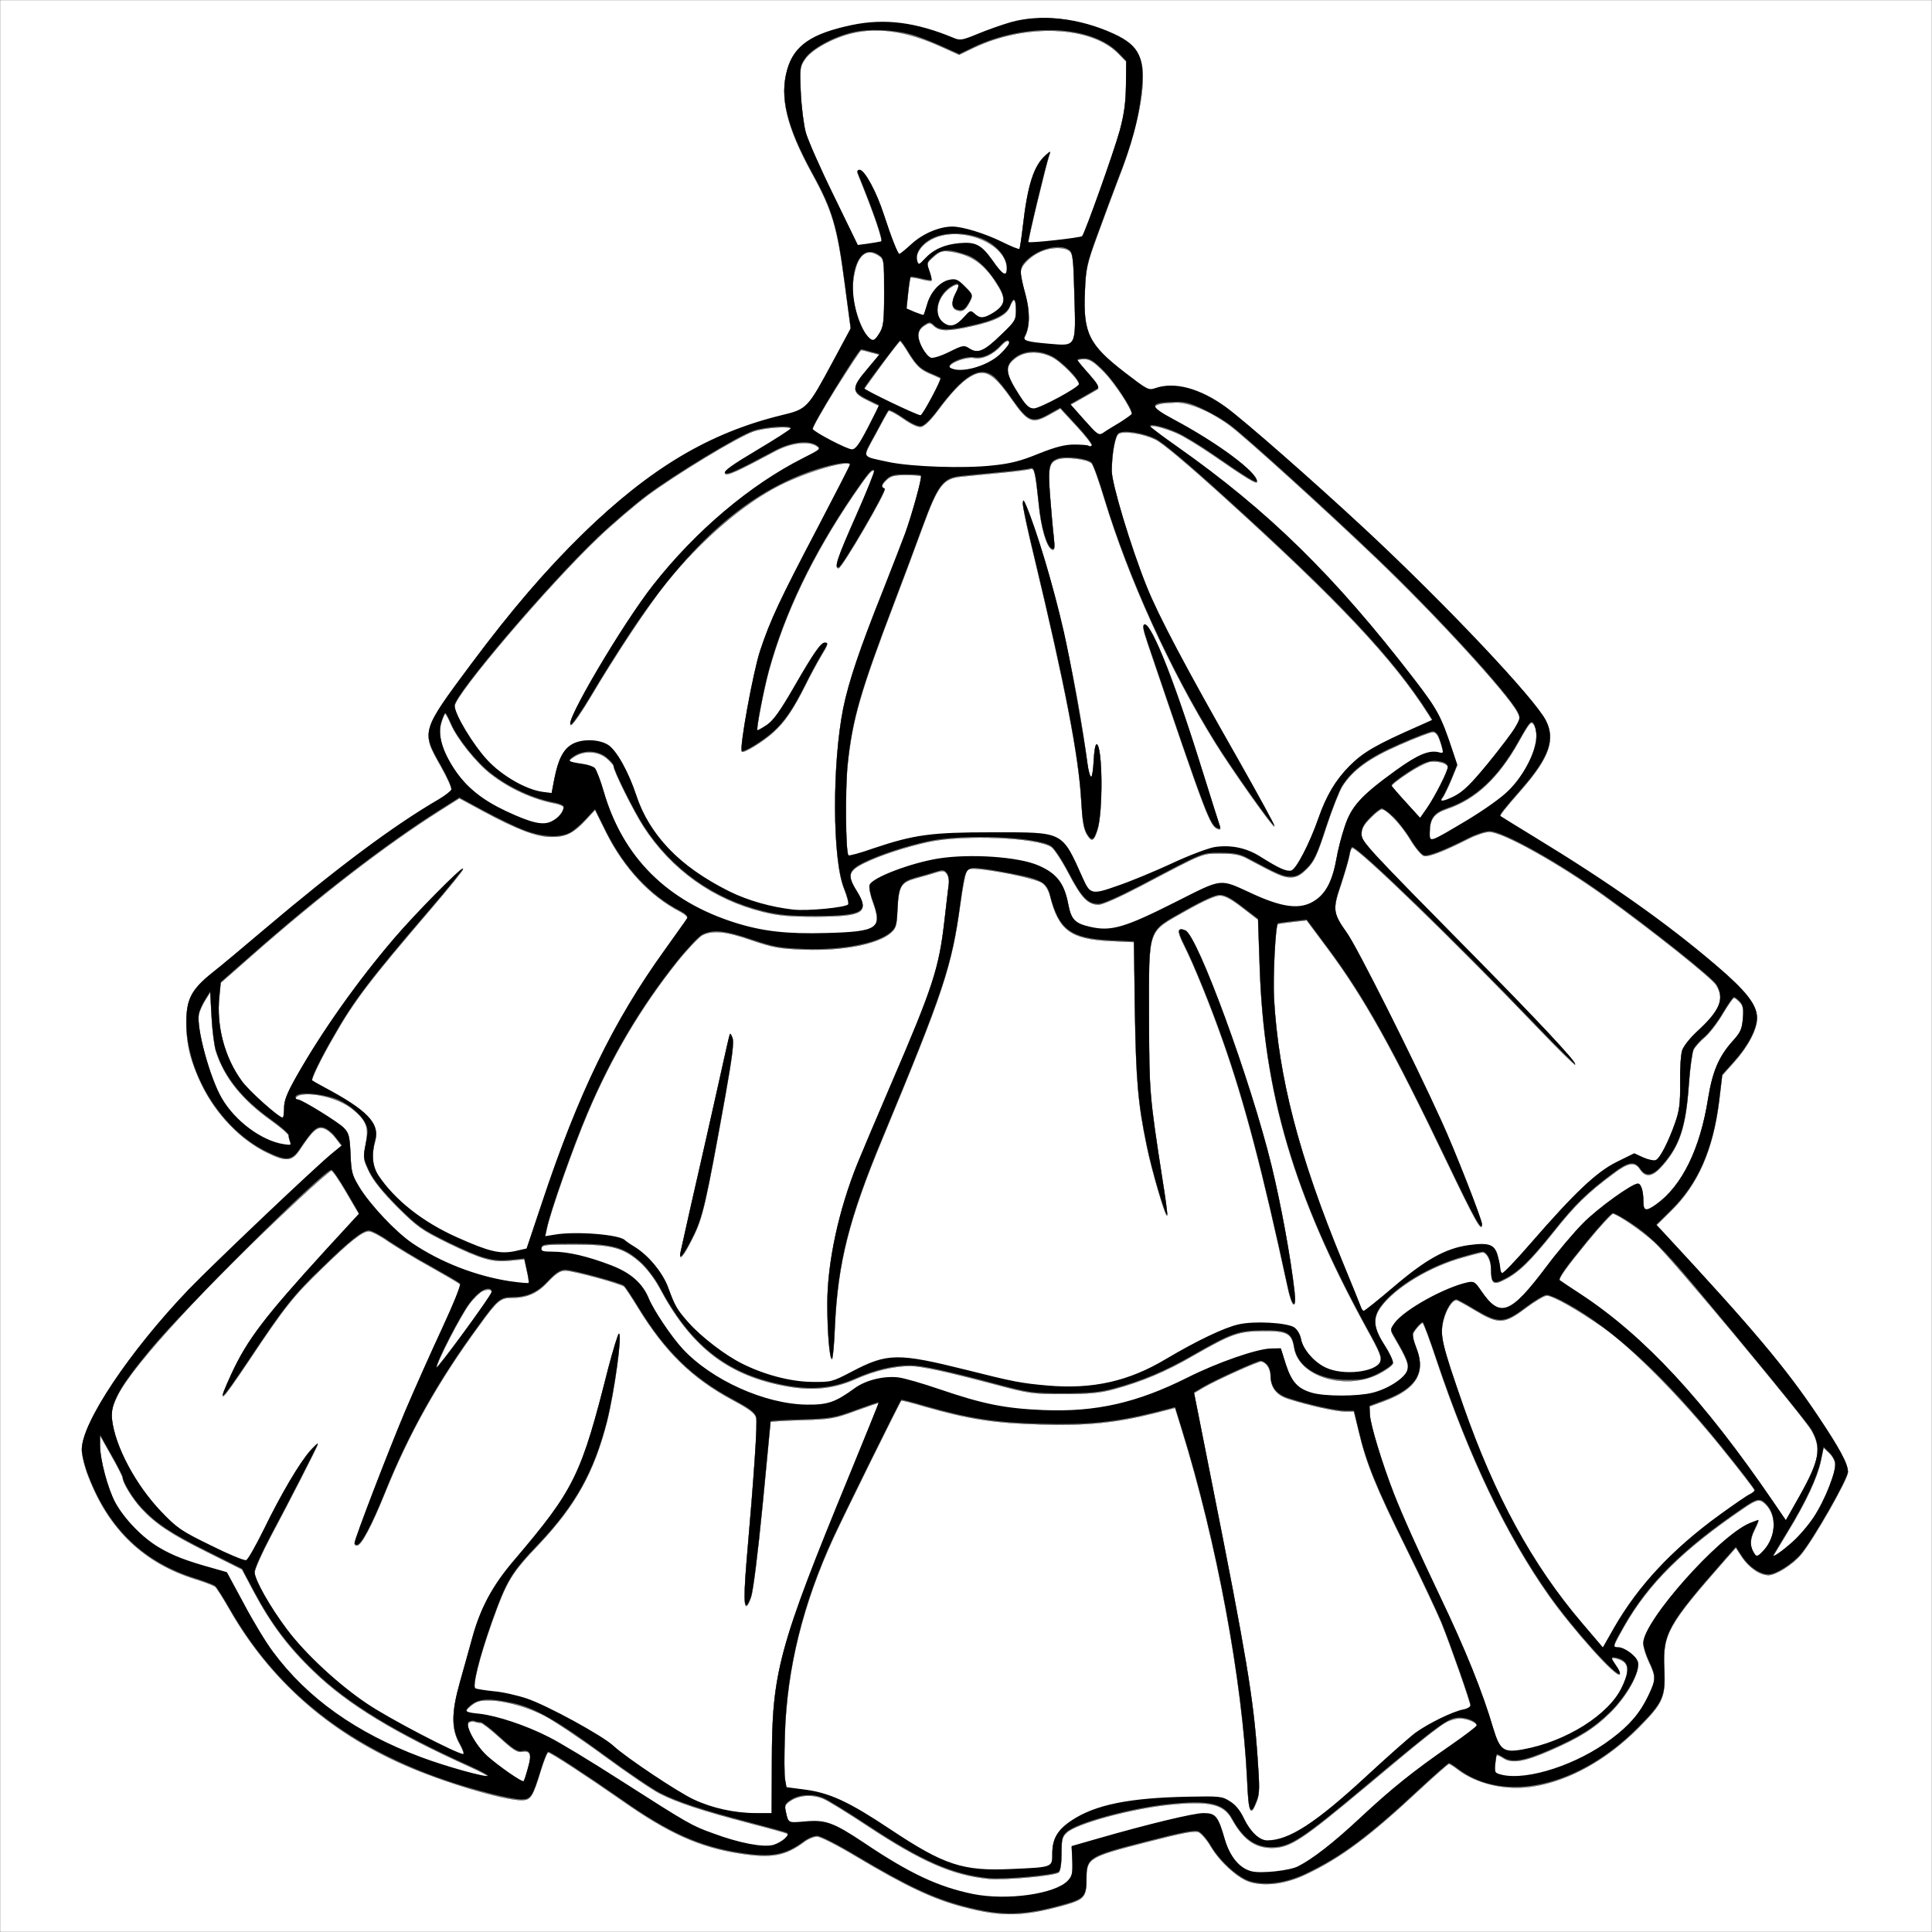 <?xml version="1.0" encoding="utf-8"?>
<!-- Generator: Adobe Illustrator 21.0.0, SVG Export Plug-In . SVG Version: 6.00 Build 0)  -->
<svg version="1.1" baseProfile="tiny"
	 id="svg82" inkscape:version="0.92.2 5c3e80d, 2017-08-06" sodipodi:docname="3 #36170.svg" xmlns:cc="http://creativecommons.org/ns#" xmlns:dc="http://purl.org/dc/elements/1.1/" xmlns:inkscape="http://www.inkscape.org/namespaces/inkscape" xmlns:rdf="http://www.w3.org/1999/02/22-rdf-syntax-ns#" xmlns:sodipodi="http://sodipodi.sourceforge.net/DTD/sodipodi-0.dtd" xmlns:svg="http://www.w3.org/2000/svg"
	 xmlns="http://www.w3.org/2000/svg" xmlns:xlink="http://www.w3.org/1999/xlink" x="0px" y="0px" width="850px" height="850px"
	 viewBox="0 0 850 850" xml:space="preserve">
<rect x="0" y="0" width="850" height="850" fill="#808080" stroke="none"/>
<sodipodi:namedview  bordercolor="#666666" borderopacity="1" gridtolerance="10" guidetolerance="10" id="namedview84" inkscape:current-layer="svg82" inkscape:cx="965.71411" inkscape:cy="855.9997" inkscape:pageopacity="0" inkscape:pageshadow="2" inkscape:window-height="978" inkscape:window-maximized="1" inkscape:window-width="1920" inkscape:window-x="0" inkscape:window-y="1" inkscape:zoom="0.83294118" objecttolerance="10" pagecolor="#ffffff" showgrid="false">
	</sodipodi:namedview>
<g id="g80" transform="translate(0,0) scale(0.1,0.1)">
	<path id="path4" fill="#FFFFFF" stroke="#000000" stroke-miterlimit="10" d="M0,0h4250h4250v4250v4250H4250H0V4250V0z M4302,152
		c-68,28-78,30-106,18c-166-69-302-87-447-57c-177,37-255,89-285,194c-35,120-3,252,110,458c88,160,110,234,142,479l27,203l-79,147
		c-111,206-113,209-226,236c-474,116-877,438-1366,1095c-218,293-219,294-133,445c29,51,50,98,47,106s-27,26-53,42
		c-200,116-448,301-773,576c-85,72-187,158-227,189c-92,74-113,116-113,218c0,95,20,173,69,274c64,130,171,240,286,296
		c84,41,109,39,143-12c56-84,76-103,105-95c14,3,38,22,53,42l28,36l-44,36c-81,67-523,487-631,599c-260,272-469,585-469,702
		c0,23,13,77,30,119c90,233,244,380,474,451c38,12,75,26,83,32c7,6,36,52,64,101c176,307,434,537,770,684c168,74,434,154,513,154
		c41,0,49-12,86-133c13-42,27-77,32-77c12,0,175,107,324,211c207,146,345,207,522,234c137,21,197,10,279-51c17-13,43-24,58-24
		s90,38,178,91c215,128,333,184,467,219c171,45,265,42,452-11c78-23,88-35,88-113c0-90,9-96,258-160c167-43,219-53,236-45
		c12,6,37,34,54,64c42,70,123,142,175,156c69,19,157,6,243-35c155-74,276-164,500-373c67-62,125-113,129-113c3,0,21,11,39,25
		c84,64,212,93,328,75c159-24,326-117,466-258c109-110,120-134,114-260c-7-153,15-192,269-481l46-52l27,41c31,47,79,80,117,80
		c32,0,106-47,142-90c54-64,207-332,207-363c0-34-35-100-130-242c-143-214-285-383-683-812l-30-32l65-64c118-116,184-266,211-479
		l14-117l52-58c62-69,101-144,101-193c0-57-48-118-182-232c-217-185-463-359-798-563c-80-49-147-90-149-92c-6-4,15-30,97-124
		c118-136,145-215,103-297c-50-97-439-509-791-837c-230-214-539-485-618-542c-114-82-225-112-310-82c-29,10-35,6-134-70
		c-158-122-183-174-175-356c4-101,8-122,55-250c28-77,69-187,91-245c86-217,127-427,102-516c-21-77-93-124-260-170
		C4610,62,4486,75,4302,152z"/>
	<g id="M1Color11">
		<path fill="#FFFFFF" stroke="#000000" stroke-miterlimit="10" d="M3774,1081l45-6c26-4,51-8,58-10c10-3-31-124-102-298
			c-5-11-3-17,7-17c22,0,74,96,106,195c34,104,62,175,69,175c3,0,28-20,55-45c50-45,122-75,178-75c45,0,143,30,218,67
			c40,20,75,34,77,31c2-2,9-46,15-98c21-184,48-269,101-315c21-19,22-19,15-1c-14,40-96,380-92,384c7,6,230-19,237-26
			c13-16,141-375,166-467c20-75,26-125,27-202l1-102l-34-35c-120-123-407-135-637-26l-64,31l-82-37c-146-66-272-85-385-59
			c-85,19-182,72-211,115c-23,33-24,41-19,150c3,63,13,142,22,175s64,158,123,278L3774,1081z"/>
		<path fill="#FFFFFF" stroke="#000000" stroke-miterlimit="10" d="M4068,1142c39-42,87-63,152-69c72-7,98,7,147,76
			c45,65,63,74,63,33c0-112-206-194-330-130c-48,25-75,66-65,98C4041,1169,4043,1169,4068,1142z"/>
		<path fill="#FFFFFF" stroke="#000000" stroke-miterlimit="10" d="M4704,1103c-24-17-81-16-124,3c-48,21-90,63-90,91
			c0,12,9,57,21,99c21,76,20,144-2,185c-11,21,7,26,112,35c115,10,113,13,106-215C4723,1139,4720,1115,4704,1103z"/>
		<path fill="#FFFFFF" stroke="#000000" stroke-miterlimit="10" d="M4006,1221c-2,2-7,34-11,72l-7,67l37,16c20,8,38,14,39,12
			s8-22,15-46c15-55,57-100,98-108c28-6,38-1,68,29c35,35,36,37,21,66c-20,37-31,44-56,36c-24-8-26-35-4-76c18-35,14-45-13-31
			c-68,37-91,125-44,163c30,24,57,17,93-24c26-29,28-30,46-14c24,22,40,21,80-3c53-33,60-60,27-116c-60-102-118-144-218-158
			c-32-4-43,0-70,24c-31,27-31,29-18,65c7,20,11,38,9,40s-23-1-46-7C4028,1222,4008,1219,4006,1221z"/>
		<path fill="#FFFFFF" stroke="#000000" stroke-miterlimit="10" d="M3868,1126c-36-25-66-20-88,16c-23,38-35,121-25,180
			c14,84,60,178,87,178c4,0,17-15,28-33c17-28,20-50,20-179C3890,1148,3889,1140,3868,1126z"/>
		<path fill="#FFFFFF" stroke="#000000" stroke-miterlimit="10" d="M4265,1536c37,24,65,12,139-60c63-60,66-66,66-110
			c0-53-11-59-27-17c-14,37-64,63-168,86c-102,23-140,23-165,0c-18-17-21-17-45-1c-17,11-25,26-25,44c0,32,33,90,56,99
			c9,3,45-8,81-26C4237,1521,4242,1521,4265,1536z"/>
		<path fill="#FFFFFF" stroke="#000000" stroke-miterlimit="10" d="M4050,1830c9,0,94-159,88-165c-2-1-24-12-51-23
			c-38-17-54-33-85-81c-20-34-39-61-42-60c-3,0-39,46-80,102s-76,105-78,108C3799,1717,4034,1830,4050,1830z"/>
		<path fill="#FFFFFF" stroke="#000000" stroke-miterlimit="10" d="M4181,1621c42,27,163-6,219-60c38-36,51-61,32-61
			c-5,0-17,9-27,20c-37,41-82,61-118,55C4245,1567,4157,1605,4181,1621z"/>
		<path fill="#FFFFFF" stroke="#000000" stroke-miterlimit="10" d="M3867,1785c-1,0-24-11-52-25c-69-34-69-52,0-133l55-66l-37-10
			c-21-6-41-11-44-11c-4,0-54,77-113,170c-59,94-104,174-101,180c10,16,152,90,173,90c16,0,32-22,71-97
			C3847,1829,3868,1786,3867,1785z"/>
		<path fill="#FFFFFF" stroke="#000000" stroke-miterlimit="10" d="M4549,1800c27-1,193-90,198-107c6-17-80-105-122-124
			c-55-26-113-24-153,3c-55,39-52,70,17,176C4516,1789,4529,1800,4549,1800z"/>
		<path fill="#FFFFFF" stroke="#000000" stroke-miterlimit="10" d="M4858,1637c-44-45-63-57-87-57c-17,0-31,3-31,6s23,31,51,62
			c37,42,47,59,37,65c-7,4-37,22-66,38l-53,30l62,70c58,65,63,69,83,56c11-8,45-29,74-46c28-18,52-35,52-38
			C4980,1799,4904,1684,4858,1637z"/>
		<path fill="#FFFFFF" stroke="#000000" stroke-miterlimit="10" d="M4665,1797l-50,28c-73,41-92,33-161-65c-85-122-123-142-189-101
			c-39,24-82,70-142,151c-30,40-57,66-71,68s-44-12-79-37c-32-22-60-37-64-33s-30,51-58,104c-59,109-65,97,59,124
			c101,21,332,29,457,15c79-8,125-20,203-52c75-30,116-40,156-40c29,0,58,2,63,5c5,4,12,3,15-2s-27-44-67-87L4665,1797z"/>
	</g>
	<g id="M4GraUDC12">
		<path fill="#FFFFFF" stroke="#000000" stroke-miterlimit="10" d="M6676,3133c-43-82-360-428-621-677c-230-220-567-525-640-581
			c-82-62-181-105-240-104c-27,1-59,3-70,6c-43,11-33,23,62,73c191,102,363,230,363,270c0,12-45-15-192-117c-58-40-130-84-160-97
			c-58-25-118-40-118-28c1,4,54,44,118,89c402,283,693,568,1044,1024c103,134,118,163,167,310l22,66l-26,64c-15,35-32,70-37,77
			c-20,24,0,23,50-2c39-20,72-52,147-143c53-65,108-137,121-160C6689,3164,6690,3159,6676,3133z"/>
		<path fill="#FFFFFF" stroke="#000000" stroke-miterlimit="10" d="M3710,3118c24-117,72-260,175-518c42-107,86-220,97-250
			c31-86,76-249,70-255c-3-3-33-5-67-5c-48,0-66,4-83,20c-25,23-28,36-10,42c12,4-188,348-203,348c-19,0-6-41,77-228
			c47-106,83-196,80-199c-9-10-25,8-94,109c-177,261-299,515-369,768c-23,84-57,260-51,265c2,2,21-9,42-23c29-20,59-62,120-168
			c86-149,117-194,135-194c16,0,15,3-19,60c-16,27-48,86-70,131c-51,101-88,156-138,201c-44,40-130,93-138,85c-12-11,49-346,80-441
			c45-136,86-223,254-543c78-149,142-274,142-277c0-27-184,26-310,89c-160,81-347,241-499,430c-77,95-226,320-331,498
			c-41,69-81,127-88,127c-34,0,227-443,362-614c186-237,426-440,660-558c74-37,79-41,61-54c-35-26-114-17-185,21
			c-170,91-210,109-220,99c-8-8,33-37,139-100c82-49,150-92,150-97c2-14-114-6-164,11c-70,24-346,192-468,283
			c-56,42-153,125-215,184c-221,210-632,693-632,742c0,38,81,172,144,240c64,69,170,130,243,140l40,5l12-63c17-85,38-127,75-150
			c42-26,119-25,161,1c37,23,90,118,124,221c84,257,376,470,691,504c63,7,228-9,242-23c4-4-4-36-18-71
			C3662,3784,3661,3364,3710,3118z"/>
		<path fill="#FFFFFF" stroke="#000000" stroke-miterlimit="10" d="M5390,2191c-162-147-273-241-306-257c-55-27-141-40-163-25
			c-15,10-29,85-30,163c-1,55,85,340,154,511c51,128,174,360,402,760c90,159,162,291,160,293c-6,6-185-247-259-366
			c-200-322-382-723-489-1075c-23-77-48-147-56-156c-16-19-116-31-150-18c-38,14-43,37-33,165c5,65,12,145,16,178c5,47,4,58-7,54
			c-23-8-49-95-59-202c-14-134-19-158-35-153c-7,3-66,11-131,17c-66,6-144,14-174,17c-81,8-103,36-172,224c-31,85-85,230-121,324
			c-153,402-187,520-208,721c-11,109-9,388,4,400c3,3,52-10,108-30c182-61,254-71,524-71c320,0,305-7,400,204c31,69,40,71,152,31
			c54-18,160-62,236-97c76-36,162-68,190-73c71-11,141,3,202,42c83,52,114,66,136,61c22-6,81-120,119-229c36-103,76-169,137-231
			c61-61,116-93,307-177l58-26l-17-27C6131,2900,5889,2643,5390,2191z M4828,3652c-16,50-25,54-46,19c-14-24-20-59-25-149
			c-11-194-70-501-206-1068c-53-218-64-291-35-224c8,19,31,82,50,140c90,271,172,645,219,997c4,29,11,53,16,53c4,0,9-33,11-73
			c2-41,7-71,13-70C4851,3283,4853,3577,4828,3652z M5360,3648c-36-12-47-41-310-816c-22-65-24-82-13-82c8,0,32,39,58,92
			c49,106,117,299,204,580c33,106,63,201,67,212C5371,3647,5369,3651,5360,3648z"/>
	</g>
	<g id="M4GraUDC5">
		<path fill="#FFFFFF" stroke="#000000" stroke-miterlimit="10" d="M2443,3535c-96-18-200-65-281-128c-65-49-152-159-178-221
			c-11-25-22-46-25-46s-11,18-18,41c-16,54,4,125,60,209c52,77,120,132,224,181c115,54,165,65,203,45c30-15,52-43,52-64
			C2480,3547,2463,3539,2443,3535z"/>
		<path fill="#FFFFFF" stroke="#000000" stroke-miterlimit="10" d="M6747,3186c-11-15-19-6-67,80c-89,158-189,251-314,293
			c-58,20-76,45-76,105c0,47-6,49,164-52c73-44,153-100,183-131C6731,3390,6786,3240,6747,3186z"/>
		<path fill="#FFFFFF" stroke="#000000" stroke-miterlimit="10" d="M6331,3313c18,5,20,2,15-18c-13-53-26-75-43-74
			c-10,0-76,25-146,56c-135,59-206,111-252,183c-13,21-45,102-71,181c-39,121-53,150-84,181c-29,29-46,38-72,38c-32,0-57-11-193-84
			c-31-16-57-21-115-21c-84,0-70-5-351,143c-96,50-167,82-186,82c-47,0-75-30-132-139c-29-55-63-107-76-115c-64-42-387-55-540-22
			c-101,22-214,59-285,94c-68,34-74,55-31,124c58,93,30,110-179,111c-115,0-163-4-232-21c-219-54-403-185-526-375
			c-44-68-132-245-132-265c0-6-14-22-31-36c-38-32-100-35-144-6c-32,21-28,24,39,34c22,3,46,11,53,18c7,8,25,54,39,103
			c84,289,278,483,579,578c122,38,227,50,403,45c224-6,245-21,203-138c-12-32-18-65-15-74c12-32,180-96,304-116c142-22,353-7,439,31
			c81,35,114,79,131,171c13,67,30,84,97,99c91,21,152,3,370-107c219-110,194-107,347-37c145,66,222,70,287,16c39-33,64-87,79-173
			c6-36,22-99,36-140c29-90,72-137,227-249C6239,3322,6288,3302,6331,3313z"/>
		<path fill="#FFFFFF" stroke="#000000" stroke-miterlimit="10" d="M6299,3350c-15,0-60,22-103,50s-76,54-74,59c2,4,31,38,65,75
			l61,67l30-43c37-54,92-163,92-182C6370,3361,6341,3350,6299,3350z"/>
	</g>
	<g id="M4GraBUC1">
		<path fill="#FFFFFF" stroke="#000000" stroke-miterlimit="10" d="M3023,4043c5-8-6-19-30-32c-131-67-246-190-325-347l-50-101
			l-41,44c-53,58-89,76-152,75c-64,0-154-35-295-111l-109-59l-87,55c-240,152-534,379-831,641l-132,116l-6,61
			c-14,130,23,271,100,375c31,43,162,160,179,160c3,0,6-19,6-43c0-33,12-64,55-140c111-196,268-418,430-607c95-111,295-313,302-306
			c3,2-62,82-144,178c-264,308-336,402-425,559c-56,96-101,189-95,195c2,2,25,15,51,29c190,101,247,159,227,233
			c-18,64-13,116,15,158c72,107,193,203,345,271c141,63,188,74,253,61l53-12l67-200c160-482,314-800,542-1116
			C2975,4111,3019,4050,3023,4043z"/>
		<path fill="#FFFFFF" stroke="#000000" stroke-miterlimit="10" d="M7551,4334c-20-32-285-243-491-391c-203-146-449-283-507-283
			c-18,0-58,13-90,29c-110,56-178,82-198,77c-11-3-38-35-60-72c-39-65-104-134-126-134c-6,0-29,17-50,39c-29,29-39,47-39,71
			c0,36,12,49,516,560c258,262,424,439,424,454c0,5-75-69-167-165c-359-375-786-789-814-789c-4,0-10,17-13,37c-4,21-21,78-37,127
			c-37,108-35,126,27,213c44,61,294,559,416,828c58,126,178,433,178,453c0,36-29-15-154-276c-240-501-366-726-524-938l-93-125l-62,7
			c-34,4-63,8-65,9c-11,9-22,237-17,330c20,348,109,691,300,1155c42,102,79,193,82,202c3,10,9,18,13,18s63-47,131-105
			c143-122,230-170,332-184c88-12,113-3,126,46c6,21,11,46,11,55s4,19,8,22c5,3,62-57,127-132c193-222,289-313,378-357l77-38l39,18
			c22,10,47,15,55,12c19-7,57-82,87-168c18-52,22-84,21-174c-1-61,3-124,9-142s35-54,64-81C7567,4449,7589,4396,7551,4334z"/>
		<path fill="#FFFFFF" stroke="#000000" stroke-miterlimit="10" d="M5542,4248l-7-202l-69-53c-49-38-77-53-100-53
			c-20,0-73,24-151,68c-170,97-160,67-160,467c1,335,2,346,59,715c14,85,23,156,21,158c-7,8-68-198-90-308c-38-183-47-286-52-600
			l-4-295l-107-5c-172-9-224-47-262-198c-6-25-20-48-35-58c-25-16-161-47-262-59c-54-6-63-5-72,12c-5,11-17,73-26,139
			c-38,279-73,384-343,1034c-148,356-196,547-209,827c-3,79-9,143-13,143c-10,0-20-118-20-242c0-180,49-410,133-618
			c19-47,84-200,144-340c188-436,214-517,238-725c8-72,17-144,19-162c3-17-1-39-8-48c-11-15-18-16-47-7c-19,6-59,18-90,26
			c-67,19-76,35-81,145c-3,65-7,76-30,96c-57,49-212,79-378,73c-111-4-137-9-232-41c-115-40-172-46-219-22c-16,9-66,62-111,118
			c-159,200-288,417-394,667c-62,146-164,434-179,509l-7,33l43-7c93-16,289,0,309,25c3,3,21,16,41,28c61,37,124,113,148,178
			c31,84,38,97,92,158c136,152,355,257,541,259c85,1,89,0,175-45c158-83,203-83,508-7c202,51,239,58,354,68c197,17,356-18,521-117
			c135-80,256-138,319-152c68-16,212-8,245,13c14,10,26,30,30,52c9,45,59,103,111,126c76,35,216,19,237-26c9-21,2-40-60-152
			C5693,5260,5560,4812,5542,4248z M3191,4822c-86,477-99,536-144,625c-40,81-63,107-52,60c17-77,68-305,85-377c11-47,42-186,70-310
			c69-311,60-279,72-253C3230,4583,3222,4648,3191,4822z M5665,5662c-109-505-189-811-284-1080c-56-160-128-336-170-420
			c-33-65-32-79,4-66c53,21,287,658,379,1034c41,168,84,402,101,552C5705,5768,5684,5754,5665,5662z"/>
	</g>
	<g id="M4GraOTC4">
		<path fill="#FFFFFF" stroke="#000000" stroke-miterlimit="10" d="M1270,4996c0-6-34-36-76-66c-129-92-207-189-244-305
			c-7-22-16-90-19-150l-6-110l-22,35c-12,19-25,47-28,62c-13,58,48,283,101,373c58,100,175,187,272,202c31,5,34,4,29-11
			C1273,5016,1270,5003,1270,4996z"/>
		<path fill="#FFFFFF" stroke="#000000" stroke-miterlimit="10" d="M7655,4410c-10-11-22-20-26-20c-5,0-26,31-49,69
			c-22,38-57,84-78,103c-22,18-44,43-51,56c-6,12-16,82-21,155c-13,185-40,268-115,354c-43,50-74,56-99,18c-24-36-53-31-120,20
			c-113,84-168,138-260,254c-103,129-155,180-217,211c-49,26-59,18-59-47c0-38-19-73-38-73c-4,0-41,9-82,21c-148,40-301,132-365,219
			c-37,51-33,94,16,170c22,34,39,70,37,79s-30,29-63,46c-147,74-351,11-371-115c-10-64-32-75-138-74c-108,1-138,12-306,108
			c-122,71-228,115-350,148c-59,16-106,21-220,21c-139,0-152-2-305-43c-211-56-321-80-371-80c-70,0-156,20-239,57
			c-101,45-199,54-325,28c-247-50-404-176-540-433c-19-35-55-83-82-107c-73-65-125-80-293-80c-125,0-140,2-143,17s4,18,50,18
			c67,0,156,21,257,60c86,33,138,79,165,145c22,53,100,169,148,221c128,139,364,245,548,247c91,1,125-10,211-73c49-35,126-54,190-47
			c27,3,109,27,182,52c193,66,289,85,459,92c231,9,410-32,632-143c131-66,301-125,365-128l46-1l22,70c26,79,53,108,116,126
			c56,16,199,16,264,0c67-16,141-63,154-98c10-27,1-51-57-150c-18-31-18-32,2-60c44-59,220-156,320-178c29-6,34-2,60,36
			c83,122,128,106,287-105c50-67,123-153,162-192c65-66,215-174,241-174c14,0,24,32,24,77c0,44,11,47,57,14c114-82,193-245,228-466
			c19-117,46-182,105-249c38-41,44-56,48-102C7672,4441,7669,4425,7655,4410z"/>
		<path fill="#FFFFFF" stroke="#000000" stroke-miterlimit="10" d="M2307,5540l-61,6c-80,8-125-5-276-78c-115-57-132-69-221-157
			c-65-66-104-114-124-154c-27-57-28-61-16-122c15-75,4-104-56-154c-55-46-169-77-230-64c-22,4-33,23-13,23c17,0,174,97,202,124
			c23,24,26,35,30,114c3,79,6,93,38,146c47,78,160,198,233,248c124,84,280,145,430,168c43,6,81,10,83,7c2-2-1-27-8-56L2307,5540z"/>
		<path fill="#FFFFFF" stroke="#000000" stroke-miterlimit="10" d="M2123,5680c-11,5-38,30-58,57c-38,50-145,257-145,282
			c0,13,239-313,243-332C2166,5673,2148,5670,2123,5680z"/>
	</g>
	<g id="M4GraOTC22">
		<path fill="#FFFFFF" stroke="#000000" stroke-miterlimit="10" d="M2069,7774c-330-149-538-275-687-419c-112-107-188-208-264-350
			l-53-100l-150-75c-163-81-229-125-293-194c-38-41-82-113-82-134c0-5-22-49-50-98l-50-89v46c0,63,34,190,67,252
			c40,73,120,156,194,199c61,36,118,58,241,92l56,16l74,137c40,76,98,172,129,213c151,204,366,357,652,464c109,41,286,90,294,82
			C2150,7814,2114,7794,2069,7774z"/>
		<path fill="#FFFFFF" stroke="#000000" stroke-miterlimit="10" d="M8046,6391l-23-22l-13,62c-16,72-64,176-145,309
			c-31,52-60,99-62,103c-11,18,36-14,85-58c66-60,123-146,161-245C8083,6452,8082,6425,8046,6391z"/>
		<path fill="#FFFFFF" stroke="#000000" stroke-miterlimit="10" d="M7769,6619c-26-26-39-24-100,18c-266,181-417,331-524,519
			c-50,88-52,94-27,94c29,0,81,38,88,65c10,41-47,145-120,218c-73,72-137,112-268,169c-112,49-167,58-204,33c-14-9-27-15-29-13
			s-5,21-7,42c-3,38-2,40,32,48c113,25,330-46,477-157c81-60,128-115,164-190c35-73,36-86,4-153c-14-30-25-66-25-81
			c0-96,332-470,468-527c19-7,36-14,38-14s-6,20-18,44c-21,43-20,73,2,106c9,13,15,10,40-17C7814,6763,7819,6669,7769,6619z"/>
		<path fill="#FFFFFF" stroke="#000000" stroke-miterlimit="10" d="M3463,8067c-5-3-81-24-169-47c-196-51-316-90-391-129
			c-32-16-141-90-243-165s-220-154-263-177c-102-53-242-82-297-62c-19,7-50,34-50,43c0,4,27,10,60,13c77,9,202,50,304,102
			c45,22,187,108,316,191c299,191,312,199,407,233c115,43,221,63,265,51C3439,8109,3477,8076,3463,8067z"/>
		<path fill="#FFFFFF" stroke="#000000" stroke-miterlimit="10" d="M6422,7560c-15,0-40,7-56,15c-36,19-115,82-351,280
			c-288,241-339,275-420,275c-74,0-126-38-175-127c-36-66-101-81-275-63c-167,17-408,82-452,123c-20,18-23,31-23,93c0,45-5,75-12,82
			c-19,15-242,35-310,28c-157-16-294-76-530-232c-89-59-177-113-195-120c-46-20-103-17-141,6c-27,17-31,24-26,47c12,58,10,56,82,50
			c93-9,127,3,261,92c203,137,330,196,482,227c149,30,362,0,417-59c19-20,22-33,20-88l-3-64l115-33c219-63,421-112,465-112
			c54,0,64,13,94,117c23,76,65,126,117,139c42,11,169-3,205-22c65-33,155-103,274-214c139-130,236-207,395-317c62-43,115-83,117-89
			C6502,7580,6457,7560,6422,7560z"/>
		<path fill="#FFFFFF" stroke="#000000" stroke-miterlimit="10" d="M2296,7707c-19,4-39-9-96-61c-39-36-78-66-85-66s-19-2-27-5
			c-7-3-18-1-25,3c-20,13,28,101,79,149c49,44,156,119,162,112c2-2,11-29,19-59C2341,7719,2334,7700,2296,7707z"/>
	</g>
	<g id="M4GraBUC10">
		<path fill="#FFFFFF" stroke="#000000" stroke-miterlimit="10" d="M3866,6173c-1-2-47,14-102,34c-92,34-109,37-236,41
			c-76,2-138,6-138,8s-16,167-35,366c-22,224-42,380-51,406c-29,80-35,34-20-149c35-402,49-617,43-641c-5-20-28-38-101-77
			c-181-97-299-213-418-407c-28-46-56-88-62-94c-17-13-225-70-259-70c-22,0-41,12-76,49c-47,51-93,71-159,71c-51,0-65,12-145,123
			c-180,245-309,475-415,739c-58,143-103,228-122,228c-6,0-10-4-10-9c0-18,150-408,223-581c41-96,114-260,162-363
			c51-110,84-192,79-197s-63-39-129-76c-66-36-149-87-185-111c-35-25-75-46-87-46c-29,0-85,45-206,163c-126,121-167,173-322,406
			c-129,192-142,203-76,59c70-150,144-247,413-542l148-161l-56-96c-31-53-60-96-66-96c-5,0-73,59-151,132c-394,366-722,722-789,856
			c-26,53-30,69-25,111c14,118,104,287,216,404c70,73,87,85,218,149c78,39,148,68,156,65s42-63,77-134c77-158,158-295,205-348
			c20-22,35-36,33-30c-5,16-132,264-208,406c-38,72-70,143-70,158c0,33,67,152,143,253c81,108,228,244,354,328
			c96,65,394,220,421,220c6,0-1-21-16-48c-36-64-36-136,1-267c16-55,39-141,53-190c36-135,90-236,186-348c266-313,295-373,414-845
			c22-83,43-152,47-152c15,0-20,254-53,386c-57,222-138,367-297,536c-125,131-143,161-209,345c-57,161-87,285-73,294c6,3,42,9,81,13
			c39,3,104,18,146,32c89,30,333,163,382,209c54,50,281,202,352,235c80,38,181,60,273,60h70l1-223c0-398,28-503,342-1267
			C3809,6317,3867,6174,3866,6173z"/>
		<path fill="#FFFFFF" stroke="#000000" stroke-miterlimit="10" d="M7970,6293c-38-65-612-754-688-825c-53-50-167-128-186-128
			c-6,0-57,55-112,122c-95,116-130,165-122,173c2,2,44,30,93,62c281,185,541,466,846,912l56,82l61-108
			C8006,6426,8015,6372,7970,6293z"/>
		<path fill="#FFFFFF" stroke="#000000" stroke-miterlimit="10" d="M7053,5840c-110-77-220-140-248-140c-11,0-53,25-93,55
			c-94,71-118,72-222,10c-41-25-78-45-82-45c-20,0-47,43-59,94c-14,65-6,101,88,371c139,398,303,700,523,958l92,108l50-88
			c106-184,255-344,463-495c61-44,120-85,133-91c12-6,22-14,22-19s-66-91-147-191C7398,6150,7181,5930,7053,5840z"/>
		<path fill="#FFFFFF" stroke="#000000" stroke-miterlimit="10" d="M7113,7297c-28-6-28-3-2,35c12,16,18,32,15,35
			c-15,15-207-200-311-347c-188-267-349-604-492-1028c-31-94-60-172-64-172c-3,0-13,8-21,17c-28,33-28,41-7,95c43,108,0,179-139,231
			l-67,25l2,39c2,44,55,217,106,348c37,94,105,247,202,450c112,234,188,422,235,583c29,95,46,107,129,92c191-34,381-154,437-275
			C7174,7346,7167,7311,7113,7297z"/>
		<path fill="#FFFFFF" stroke="#000000" stroke-miterlimit="10" d="M6187,6812c-134-270-176-375-209-515l-21-87h-39
			c-40,0-161-27-251-56c-52-17-77-50-77-103c0-30-22-61-43-61c-7,0-56,20-109,44c-54,24-117,55-141,69l-44,26l77,388
			c153,769,184,953,202,1209c10,137,10,167-3,199c-27,72-36,53-42-92c-21-439-133-1045-287-1542l-30-97l-90,23
			c-171,43-299,56-500,50c-200-5-317-23-509-78c-57-17-104-29-106-27c-8,9-246,491-298,603c-135,293-205,577-214,866
			c-3,92-3,182,1,201l6,34l84,11c108,15,191,53,371,173c239,159,320,186,535,176c183-8,180-7,180-70c0-64,23-103,85-144
			c104-69,254-99,510-104c141-3,152-2,186,20c25,15,45,40,62,76c28,58,68,96,102,96c96,0,214-77,437-283c92-85,189-171,216-191
			c57-41,163-93,210-102c17-3,32-12,32-19c0-14-86-261-128-365C6325,7099,6256,6951,6187,6812z"/>
	</g>
</g>
<g transform="translate(0,0) scale(0.1,0.1)">
	<path d="M4901,148.8c114,53,138,106,120,264c-13,116-42,222-102,374c-22,58-63,168-91,245c-47,128-51,149-55,250
		c-8,182,17,234,175,356c99,76,105,80,134,70c85-30,196,0,310,82c79,57,388,328,618,542c352,328,741,740,791,837
		c42,82,15,161-103,297c-82,94-103,120-97,124c2,2,69,43,149,92c335,204,581,378,798,563c134,114,182,175,182,232
		c0,49-39,124-101,193l-52,58l-14,117c-27,213-93,363-211,479l-65,64l30,32c398,429,540,598,683,812c95,142,130,208,130,242
		c0,31-153,299-207,363c-36,43-110,90-142,90c-38,0-86-33-117-80l-27-41l-46,52c-254,289-276,328-269,481c6,126-5,150-114,260
		c-261,263-590,338-794,183c-18-14-36-25-39-25c-4,0-62,51-129,113c-224,209-345,299-500,373c-86,41-174,54-243,35
		c-52-14-133-86-175-156c-17-30-42-58-54-64c-17-8-69,2-236,45c-249,64-258,70-258,160c0,78-10,90-88,113c-187,53-281,56-452,11
		c-134-35-252-91-467-219c-88-53-163-91-178-91s-41,11-58,24c-82,61-142,72-279,51c-177-27-315-88-522-234c-149-104-312-211-324-211
		c-5,0-19,35-32,77c-37,121-45,133-86,133c-19,0-79-11-133-25c-541-137-914-401-1150-813c-28-49-57-95-64-101c-8-6-45-20-83-32
		c-230-71-384-218-474-451c-17-42-30-96-30-119c0-117,209-430,469-702c108-112,550-532,631-599l44-36l-28-36c-15-20-39-39-53-42
		c-29-8-49,11-105,95c-34,51-59,53-143,12c-201-97-355-344-355-570c0-102,21-144,113-218c40-31,142-117,227-189
		c325-275,573-460,773-576c26-16,50-34,53-42s-18-55-47-106c-86-151-85-152,133-445c180-241,327-412,494-575
		c295-288,554-442,872-520c113-27,115-30,226-236l79-147l-27-203c-32-245-54-319-142-479c-113-206-145-338-110-458
		c30-105,108-157,285-194c145-30,281-12,447,57c28,12,38,10,106-18c41-17,106-40,144-51C4580,59.8,4749,78.8,4901,148.8z
		 M3753,141.8c-85,19-182,72-211,115c-23,33-24,41-19,150c3,63,13,142,22,175s64,158,123,278l106,218l45-6c26-4,51-8,58-10
		c10-3-31-124-102-298c-5-11-3-17,7-17c22,0,74,96,106,195c34,104,62,175,69,175c3,0,28-20,55-45c50-45,122-75,178-75
		c45,0,143,30,218,67c40,20,75,34,77,31c2-2,9-46,15-98c21-184,48-269,101-315c21-19,22-19,15-1c-14,40-96,380-92,384
		c7,6,230-19,237-26c13-16,141-375,166-467c20-75,26-125,27-202l1-102l-34-35c-120-123-407-135-637-26l-64,31l-82-37
		c-45-20-104-43-132-50C3925,129.8,3822,125.8,3753,141.8z M4100,1048.8c-48,25-75,66-65,98c6,19,8,19,33-8c39-42,87-63,152-69
		c72-7,98,7,147,76c45,65,63,74,63,33c0-44-39-94-95-122C4263,1020.8,4161,1017.8,4100,1048.8z M4518,1143.8c-34,32-34,50-7,149
		c21,76,20,144-2,185c-11,21,7,26,112,35c115,10,113,13,106-215c-4-162-7-186-23-198C4664,1070.8,4571,1092.8,4518,1143.8z
		 M4107,1126.8c-31,27-31,29-18,65c7,20,11,38,9,40s-23-1-46-7c-24-6-44-9-46-7s-7,34-11,72l-7,67l37,16c20,8,38,14,39,12
		s8-22,15-46c15-55,57-100,98-108c28-6,38-1,68,29c35,35,36,37,21,66c-20,37-31,44-56,36c-24-8-26-35-4-76c18-35,14-45-13-31
		c-68,37-91,125-44,163c30,24,57,17,93-24c26-29,28-30,46-14c24,22,40,21,80-3c53-33,60-60,27-116c-42-71-92-121-138-138
		C4175,1093.8,4142,1094.8,4107,1126.8z M3754,1222.8c-10,83,20,209,62,255c23,26,31,24,54-14c17-28,20-50,20-179
		c0-140-1-148-22-162C3812,1083.8,3767,1123.8,3754,1222.8z M4443,1345.8c-14,37-64,63-168,86c-102,23-140,23-165,0
		c-18-17-21-17-45-1c-17,11-25,26-25,44c0,32,33,90,56,99c9,3,45-8,81-26c60-30,65-30,88-15c37,24,65,12,139-60c63-60,66-66,66-110
		C4470,1309.8,4459,1303.8,4443,1345.8z M3960,1497.8c-4,0-151,195-158,210c-3,6,232,119,248,119c9,0,94-159,88-165
		c-2-1-24-12-51-23c-38-17-54-33-85-81C3982,1523.8,3963,1496.8,3960,1497.8z M4405,1516.8c-37,41-82,61-118,55c-42-8-130,30-106,46
		c42,27,163-6,219-60c22-21,40-43,40-49C4440,1490.8,4425,1494.8,4405,1516.8z M3789,1536.8c-12,0-220,340-214,350
		c10,16,152,90,173,90c16,0,32-22,71-97c28-54,49-97,48-98c-1,0-24-11-52-25c-69-34-69-52,0-133l55-66l-37-10
		C3812,1541.8,3792,1536.8,3789,1536.8z M4472,1568.8c-55,39-52,70,17,176c27,41,40,52,60,52c27-1,193-90,198-107
		c6-17-80-105-122-124C4570,1539.8,4512,1541.8,4472,1568.8z M4771,1576.8c-17,0-31,3-31,6s23,31,51,62c37,42,47,59,37,65
		c-7,4-37,22-66,38l-53,30l62,70c58,65,63,69,83,56c11-8,45-29,74-46c28-18,52-35,52-38c0-24-76-139-122-186
		C4814,1588.8,4795,1576.8,4771,1576.8z M4123,1806.8c-30,40-57,66-71,68s-44-12-79-37c-32-22-60-37-64-33s-30,51-58,104
		c-59,109-65,97,59,124c101,21,332,29,457,15c79-8,125-20,203-52c75-30,116-40,156-40c29,0,58,2,63,5c5,4,12,3,15-2s-27-44-67-87
		l-72-78l-50,28c-73,41-92,33-161-65c-30-44-67-89-81-100C4310,1606.8,4241,1648.8,4123,1806.8z M5175,1767.8c-122,3-124,17-8,79
		c191,102,363,230,363,270c0,12-45-15-192-117c-58-40-130-84-160-97c-58-25-118-40-118-28c1,4,54,44,118,89
		c402,283,693,568,1044,1024c103,134,118,163,167,310l22,66l-26,64c-15,35-32,70-37,77c-20,24,0,23,50-2c39-20,72-52,147-143
		c53-65,108-137,121-160c23-39,24-44,10-70c-43-82-360-428-621-677c-230-220-567-525-640-581c-27-21-81-53-120-71
		C5242,1774.8,5213,1766.8,5175,1767.8z M3315,1894.8c-70,24-346,192-468,283c-56,42-153,125-215,184c-221,210-632,693-632,742
		c0,38,81,172,144,240c64,69,170,130,243,140l40,5l12-63c17-85,38-127,75-150c42-26,119-25,161,1c37,23,90,118,124,221
		c58,177,190,314,410,424c81,40,183,69,281,80c63,7,228-9,242-23c4-4-4-36-18-71c-52-127-53-547-4-793c24-117,72-260,175-518
		c42-107,86-220,97-250c31-86,76-249,70-255c-3-3-33-5-67-5c-48,0-66,4-83,20c-25,23-28,36-10,42c12,4-188,348-203,348
		c-19,0-6-41,77-228c47-106,83-196,80-199c-9-10-25,8-94,109c-177,261-299,515-369,768c-23,84-57,260-51,265c2,2,21-9,42-23
		c29-20,59-62,120-168c86-149,117-194,135-194c16,0,15,3-19,60c-16,27-48,86-70,131c-51,101-88,156-138,201c-44,40-130,93-138,85
		c-12-11,49-346,80-441c45-136,86-223,254-543c78-149,142-274,142-277c0-14-65-4-142,20c-302,95-564,325-827,724
		c-53,80-130,203-171,273c-41,69-81,127-88,127c-34,0,227-443,362-614c186-237,426-440,660-558c74-37,79-41,61-54
		c-35-26-114-17-185,21c-170,91-210,109-220,99c-8-8,33-37,139-100c82-49,150-92,150-97C3481,1869.8,3365,1877.8,3315,1894.8z
		 M4921,1905.8c-15,10-29,85-30,163c-1,55,85,340,154,511c51,128,174,360,402,760c90,159,162,291,160,293c-6,6-185-247-259-366
		c-200-322-382-723-489-1075c-23-77-48-147-56-156c-16-19-116-31-150-18c-38,14-43,37-33,165c5,65,12,145,16,178c5,47,4,58-7,54
		c-23-8-49-95-59-202c-14-134-19-158-35-153c-7,3-66,11-131,17c-66,6-144,14-174,17c-81,8-103,36-172,224c-31,85-85,230-121,324
		c-153,402-187,520-208,721c-11,109-9,388,4,400c3,3,52-10,108-30c182-61,254-71,524-71c320,0,305-7,400,204c31,69,40,71,152,31
		c54-18,160-62,236-97c76-36,162-68,190-73c71-11,141,3,202,42c83,52,114,66,136,61c22-6,81-120,119-229c36-103,76-169,137-231
		c61-61,116-93,307-177l58-26l-17-27c-154-243-396-500-895-952c-162-147-273-241-306-257C5029,1903.8,4943,1890.8,4921,1905.8z
		 M1959,3136.8c-3,0-11,18-18,41c-16,54,4,125,60,209c52,77,120,132,224,181c115,54,165,65,203,45c30-15,52-43,52-64
		c0-5-17-13-37-17c-96-18-200-65-281-128c-65-49-152-159-178-221C1973,3157.8,1962,3136.8,1959,3136.8z M6747,3182.8
		c-11-15-19-6-67,80c-89,158-189,251-314,293c-58,20-76,45-76,105c0,47-6,49,164-52c73-44,153-100,183-131c66-64,123-175,123-236
		C6760,3218.8,6754,3192.8,6747,3182.8z M6303,3217.8c-10,0-76,25-146,56c-135,59-206,111-252,183c-13,21-45,102-71,181
		c-39,121-53,150-84,181c-29,29-46,38-72,38c-32,0-57-11-193-84c-31-16-57-21-115-21c-84,0-70-5-351,143c-96,50-167,82-186,82
		c-47,0-75-30-132-139c-29-55-63-107-76-115c-64-42-387-55-540-22c-101,22-214,59-285,94c-68,34-74,55-31,124c58,93,30,110-179,111
		c-115,0-163-4-232-21c-219-54-403-185-526-375c-44-68-132-245-132-265c0-6-14-22-31-36c-38-32-100-35-144-6c-32,21-28,24,39,34
		c22,3,46,11,53,18c7,8,25,54,39,103c84,289,278,483,579,578c122,38,227,50,403,45c224-6,245-21,203-138c-12-32-18-65-15-74
		c12-32,180-96,304-116c142-22,353-7,439,31c81,35,114,79,131,171c13,67,30,84,97,99c91,21,152,3,370-107c219-110,194-107,347-37
		c145,66,222,70,287,16c39-33,64-87,79-173c6-36,22-99,36-140c29-90,72-137,227-249c96-69,145-89,188-78c18,5,20,2,15-18
		c-3-13-11-36-16-50S6313,3216.8,6303,3217.8z M6196,3396.8c-43,28-76,54-74,59c2,4,31,38,65,75l61,67l30-43c37-54,92-163,92-182
		c0-7-10-16-22-20C6299,3339.8,6270,3348.8,6196,3396.8z M2130,3567.8l-109-59l-87,55c-240,152-534,379-831,641l-132,116l-6,61
		c-14,130,23,271,100,375c31,43,162,160,179,160c3,0,6-19,6-43c0-33,12-64,55-140c111-196,268-418,430-607c95-111,295-313,302-306
		c3,2-62,82-144,178c-264,308-336,402-425,559c-56,96-101,189-95,195c2,2,25,15,51,29c190,101,247,159,227,233c-18,64-13,116,15,158
		c72,107,193,203,345,271c141,63,188,74,253,61l53-12l67-200c160-482,314-800,542-1116c49-69,93-130,97-137c5-8-6-19-30-32
		c-131-67-246-190-325-347l-50-101l-41,44c-23,25-54,52-71,60c-44,23-121,19-199-11C2270,3638.8,2191,3600.8,2130,3567.8z
		 M6079,3556.8c-6,0-29,17-50,39c-29,29-39,47-39,71c0,36,12,49,516,560c258,262,424,439,424,454c0,5-75-69-167-165
		c-359-375-786-789-814-789c-4,0-10,17-13,37c-4,21-21,78-37,127c-37,108-35,126,27,213c44,61,294,559,416,828
		c58,126,178,433,178,453c0,36-29-15-154-276c-240-501-366-726-524-938l-93-125l-62,7c-34,4-63,8-65,9c-11,9-22,237-17,330
		c20,348,109,691,300,1155c42,102,79,193,82,202c3,10,9,18,13,18s63-47,131-105c143-122,230-170,332-184c88-12,113-3,126,46
		c6,21,11,46,11,55s4,19,8,22c5,3,62-57,127-132c193-222,289-313,378-357l77-38l39,18c22,10,47,15,55,12c19-7,57-82,87-168
		c18-52,22-84,21-174c-1-61,3-124,9-142s35-54,64-81c102-93,124-146,86-208c-20-32-285-243-491-391c-203-146-449-283-507-283
		c-18,0-58,13-90,29c-110,56-178,82-198,77c-11-3-38-35-60-72c-22-36-57-81-78-100C6107,3571.8,6085,3556.8,6079,3556.8z
		 M4323,3821.8c-77-9-76-9-98,151c-38,279-73,384-343,1034c-148,356-196,547-209,827c-3,79-9,143-13,143c-10,0-20-118-20-242
		c0-180,49-410,133-618c19-47,84-200,144-340c188-436,214-517,238-725c8-72,17-144,19-162c3-17-1-39-8-48c-11-15-18-16-47-7
		c-19,6-59,18-90,26c-67,19-76,35-81,145c-3,65-7,76-30,96c-57,49-212,79-378,73c-111-4-137-9-232-41c-115-40-172-46-219-22
		c-16,9-66,62-111,118c-159,200-288,417-394,667c-62,146-164,434-179,509l-7,33l43-7c93-16,289,0,309,25c3,3,21,16,41,28
		c61,37,124,113,148,178c31,84,38,97,92,158c55,61,160,142,234,179c99,49,214,79,307,80c85,1,89,0,175-45c158-83,203-83,508-7
		c202,51,239,58,354,68c197,17,356-18,521-117c135-80,256-138,319-152c68-16,212-8,245,13c14,10,26,30,30,52c9,45,59,103,111,126
		c76,35,216,19,237-26c9-21,2-40-60-152c-319-583-452-1031-470-1595l-7-202l-69-53c-49-38-77-53-100-53c-20,0-73,24-151,68
		c-170,97-160,67-160,467c1,335,2,346,59,715c14,85,23,156,21,158c-7,8-68-198-90-308c-38-183-47-286-52-600l-4-295l-107-5
		c-172-9-224-47-262-198c-14-54-37-69-147-91C4424,3837.8,4357,3825.8,4323,3821.8z M931,4471.8l-6-110l-22,35c-12,19-25,47-28,62
		c-13,58,48,283,101,373c58,100,175,187,272,202c31,5,34,4,29-11c-4-10-7-23-7-30c0-6-34-36-76-66c-129-92-207-189-244-305
		C943,4599.8,934,4531.8,931,4471.8z M7629,4386.8c-5,0-26,31-49,69c-22,38-57,84-78,103c-22,18-44,43-51,56c-6,12-16,82-21,155
		c-13,185-40,268-115,354c-43,50-74,56-99,18c-24-36-53-31-120,20c-113,84-168,138-260,254c-103,129-155,180-217,211
		c-49,26-59,18-59-47c0-38-19-73-38-73c-4,0-41,9-82,21c-148,40-301,132-365,219c-37,51-33,94,16,170c22,34,39,70,37,79
		s-30,29-63,46c-50,25-71,29-135,29c-128,1-222-57-236-144c-10-64-32-75-138-74c-108,1-138,12-306,108c-122,71-228,115-350,148
		c-59,16-106,21-220,21c-139,0-152-2-305-43c-211-56-321-80-371-80c-70,0-156,20-239,57c-101,45-199,54-325,28
		c-247-50-404-176-540-433c-19-35-55-83-82-107c-73-65-125-80-293-80c-125,0-140,2-143,17s4,18,50,18c67,0,156,21,257,60
		c86,33,138,79,165,145c22,53,100,169,148,221c128,139,364,245,548,247c91,1,125-10,211-73c49-35,126-54,190-47c27,3,109,27,182,52
		c193,66,289,85,459,92c231,9,410-32,632-143c131-66,301-125,365-128l46-1l22,70c26,79,53,108,116,126c56,16,199,16,264,0
		c67-16,141-63,154-98c10-27,1-51-57-150c-18-31-18-32,2-60c44-59,220-156,320-178c29-6,34-2,60,36c83,122,128,106,287-105
		c50-67,123-153,162-192c65-66,215-174,241-174c14,0,24,32,24,77c0,44,11,47,57,14c114-82,193-245,228-466c19-117,46-182,105-249
		c38-41,44-56,48-102c4-43,1-59-13-74C7645,4395.8,7633,4386.8,7629,4386.8z M1300,4827.8c0,5,4,9,10,9c17,0,174,97,202,124
		c23,24,26,35,30,114c3,79,6,93,38,146c47,78,160,198,233,248c124,84,280,145,430,168c43,6,81,10,83,7c2-2-1-27-8-56l-11-51l-61,6
		c-80,8-125-5-276-78c-115-57-132-69-221-157c-65-66-104-114-124-154c-27-57-28-61-16-122c11-54,11-67-3-93c-22-42-82-89-136-107
		C1392,4806.8,1300,4803.8,1300,4827.8z M1458,5146.8c-33,0-643,605-796,790c-137,165-177,238-169,309c14,118,104,287,216,404
		c70,73,87,85,218,149c78,39,148,68,156,65s42-63,77-134c77-158,158-295,205-348c20-22,35-36,33-30c-5,16-132,264-208,406
		c-38,72-70,143-70,158c0,33,67,152,143,253c81,108,228,244,354,328c96,65,394,220,421,220c6,0-1-21-16-48c-36-64-36-136,1-267
		c16-55,39-141,53-190c36-135,90-236,186-348c266-313,295-373,414-845c22-83,43-152,47-152c15,0-20,254-53,386
		c-57,222-138,367-297,536c-125,131-143,161-209,345c-57,161-87,285-73,294c6,3,42,9,81,13c39,3,104,18,146,32
		c89,30,333,163,382,209c54,50,281,202,352,235c80,38,181,60,273,60h70l1-223c0-398,28-503,342-1267c71-173,129-316,128-317
		c-1-2-47,14-102,34c-92,34-109,37-236,41c-76,2-138,6-138,8s-16,167-35,366c-22,224-42,380-51,406c-29,80-35,34-20-149
		c35-402,49-617,43-641c-5-20-28-38-101-77c-181-97-299-213-418-407c-28-46-56-88-62-94c-17-13-225-70-259-70c-22,0-41,12-76,49
		c-47,51-93,71-159,71c-51,0-65,12-145,123c-180,245-309,475-415,739c-58,143-103,228-122,228c-6,0-10-4-10-9c0-18,150-408,223-581
		c41-96,114-260,162-363c51-110,84-192,79-197s-63-39-129-76c-66-36-149-87-185-111c-35-25-75-46-87-46c-29,0-85,45-206,163
		c-126,121-167,173-322,406c-129,192-142,203-76,59c70-150,144-247,413-542l148-161l-56-96C1493,5189.8,1464,5146.8,1458,5146.8z
		 M7096,5336.8c-6,0-57,55-112,122c-95,116-130,165-122,173c2,2,44,30,93,62c281,185,541,466,846,912l56,82l61-108
		c88-157,97-211,52-290c-18-31-280-352-516-633c-140-167-198-223-285-280C7135,5354.8,7102,5336.8,7096,5336.8z M2155,5670.8
		c-22-6-55,17-90,63c-38,50-145,257-145,282c0,13,239-313,243-332C2164,5678.8,2161,5672.8,2155,5670.8z M6805,5696.8
		c-11,0-53,25-93,55c-94,71-118,72-222,10c-41-25-78-45-82-45c-20,0-47,43-59,94c-14,65-6,101,88,371c139,398,303,700,523,958
		l92,108l50-88c106-184,255-344,463-495c61-44,120-85,133-91c12-6,22-14,22-19s-66-91-147-191c-248-307-474-516-680-629
		C6856,5713.8,6816,5696.8,6805,5696.8z M6259,5816.8c-6,0-32,28-43,47c-3,6,3,35,15,65c43,108,0,179-139,231l-67,25l2,39
		c2,44,55,217,106,348c37,94,105,247,202,450c112,234,188,422,235,583c29,95,46,107,129,92c191-34,381-154,437-275
		c38-79,31-114-23-128c-28-6-28-3-2,35c12,16,18,32,15,35c-15,15-207-200-311-347c-188-267-349-604-492-1028
		C6292,5894.8,6263,5816.8,6259,5816.8z M5547,5986.8c-16,0-196,82-250,113l-44,26l77,388c153,769,184,953,202,1209
		c10,137,10,167-3,199c-27,72-36,53-42-92c-21-439-133-1045-287-1542l-30-97l-90,23c-171,43-299,56-500,50c-200-5-317-23-509-78
		c-57-17-104-29-106-27c-8,9-246,491-298,603c-135,293-205,577-214,866c-3,92-3,182,1,201l6,34l84,11c108,15,191,53,371,173
		c239,159,320,186,535,176c183-8,180-7,180-70c0-64,23-103,85-144c104-69,254-99,510-104c141-3,152-2,186,20c25,15,45,40,62,76
		c28,58,68,96,102,96c96,0,214-77,437-283c92-85,189-171,216-191c57-41,163-93,210-102c17-3,32-12,32-19c0-14-86-261-128-365
		c-17-41-86-189-155-328c-134-270-176-375-209-515l-21-87h-39c-40,0-161-27-251-56c-52-17-77-50-77-103c0-16-7-37-16-45
		C5566,5993.8,5553,5986.8,5547,5986.8z M490,6400.8l-50-89v46c0,63,34,190,67,252c40,73,120,156,194,199c61,36,118,58,241,92l56,16
		l74,137c40,76,98,172,129,213c151,204,366,357,652,464c109,41,286,90,294,82c3-2-33-22-78-42c-330-149-538-275-687-419
		c-112-107-188-208-264-350l-53-100l-150-75c-163-81-229-125-293-194c-38-41-82-113-82-134C540,6493.8,518,6449.8,490,6400.8z
		 M8046,6387.8l-23-22l-13,62c-16,72-64,176-145,309c-31,52-60,99-62,103c-11,18,36-14,85-58c28-25,69-73,91-106
		c50-75,103-211,95-243C8071,6419.8,8058,6398.8,8046,6387.8z M7669,6633.8c-266,181-417,331-524,519c-50,88-52,94-27,94
		c29,0,81,38,88,65c10,41-47,145-120,218c-73,72-137,112-268,169c-112,49-167,58-204,33c-14-9-27-15-29-13s-5,21-7,42
		c-3,38-2,40,32,48c113,25,330-46,477-157c81-60,128-115,164-190c35-73,36-86,4-153c-14-30-25-66-25-81c0-96,332-470,468-527
		c19-7,36-14,38-14s-6,20-18,44c-21,43-20,73,2,106c9,13,15,10,40-17c54-60,59-154,9-204C7743,6589.8,7730,6591.8,7669,6633.8z
		 M2068,7504.8c-28,24-22,29,42,35c77,9,202,50,304,102c45,22,187,108,316,191c299,191,312,199,407,233c115,43,221,63,265,51
		c37-11,75-44,61-53c-5-3-81-24-169-47c-196-51-316-90-391-129c-32-16-141-90-243-165c-209-153-309-211-408-231
		C2151,7469.8,2104,7472.8,2068,7504.8z M6422,7556.8c-51,0-82,23-407,295c-288,241-339,275-420,275c-74,0-126-38-175-127
		c-36-66-101-81-275-63c-167,17-408,82-452,123c-20,18-23,31-23,93c0,45-5,75-12,82c-19,15-242,35-310,28c-157-16-294-76-530-232
		c-89-59-177-113-195-120c-46-20-103-17-141,6c-27,17-31,24-26,47c12,58,10,56,82,50c93-9,127,3,261,92c203,137,330,196,482,227
		c149,30,362,0,417-59c19-20,22-33,20-88l-3-64l115-33c219-63,421-112,465-112c54,0,64,13,94,117c23,76,65,126,117,139
		c42,11,169-3,205-22c65-33,155-103,274-214c139-130,236-207,395-317c62-43,115-83,117-89s-8-16-22-22
		C6461,7561.8,6437,7556.8,6422,7556.8z M2088,7571.8c-7-3-18-1-25,3c-20,13,28,101,79,149c49,44,156,119,162,112c2-2,11-29,19-59
		c18-61,11-80-27-73c-19,4-39-9-96-61c-39-36-78-66-85-66S2096,7574.8,2088,7571.8z"/>
	<path d="M4516,2226.8c44,103,120,356,165,554c27,119,87,454,104,583c4,29,11,53,16,53c4,0,9-33,11-73c2-41,7-71,13-70
		c26,6,28,300,3,375c-16,50-25,54-46,19c-14-24-20-59-25-149c-11-194-70-501-206-1068c-28-116-51-221-51-235
		C4501,2194.8,4503,2195.8,4516,2226.8z"/>
	<path d="M5037,2746.8c32,0,136,266,262,672c33,106,63,201,67,212c5,13,3,17-6,14c-36-12-47-41-310-816
		C5028,2763.8,5026,2746.8,5037,2746.8z"/>
	<path d="M5215,4092.8c53,21,287,658,379,1034c41,168,84,402,101,552c10,86-11,72-30-20c-109-505-189-811-284-1080
		c-56-160-128-336-170-420c-17-33-27-62-24-66C5195,4085.8,5195,4085.8,5215,4092.8z"/>
	<path d="M3222,4563.8c8,16,0,81-31,255c-86,477-99,536-144,625c-40,81-63,107-52,60c17-77,68-305,85-377c11-47,42-186,70-310
		s53-236,56-250C3212,4541.8,3212,4541.8,3222,4563.8z"/>
</g>
</svg>
